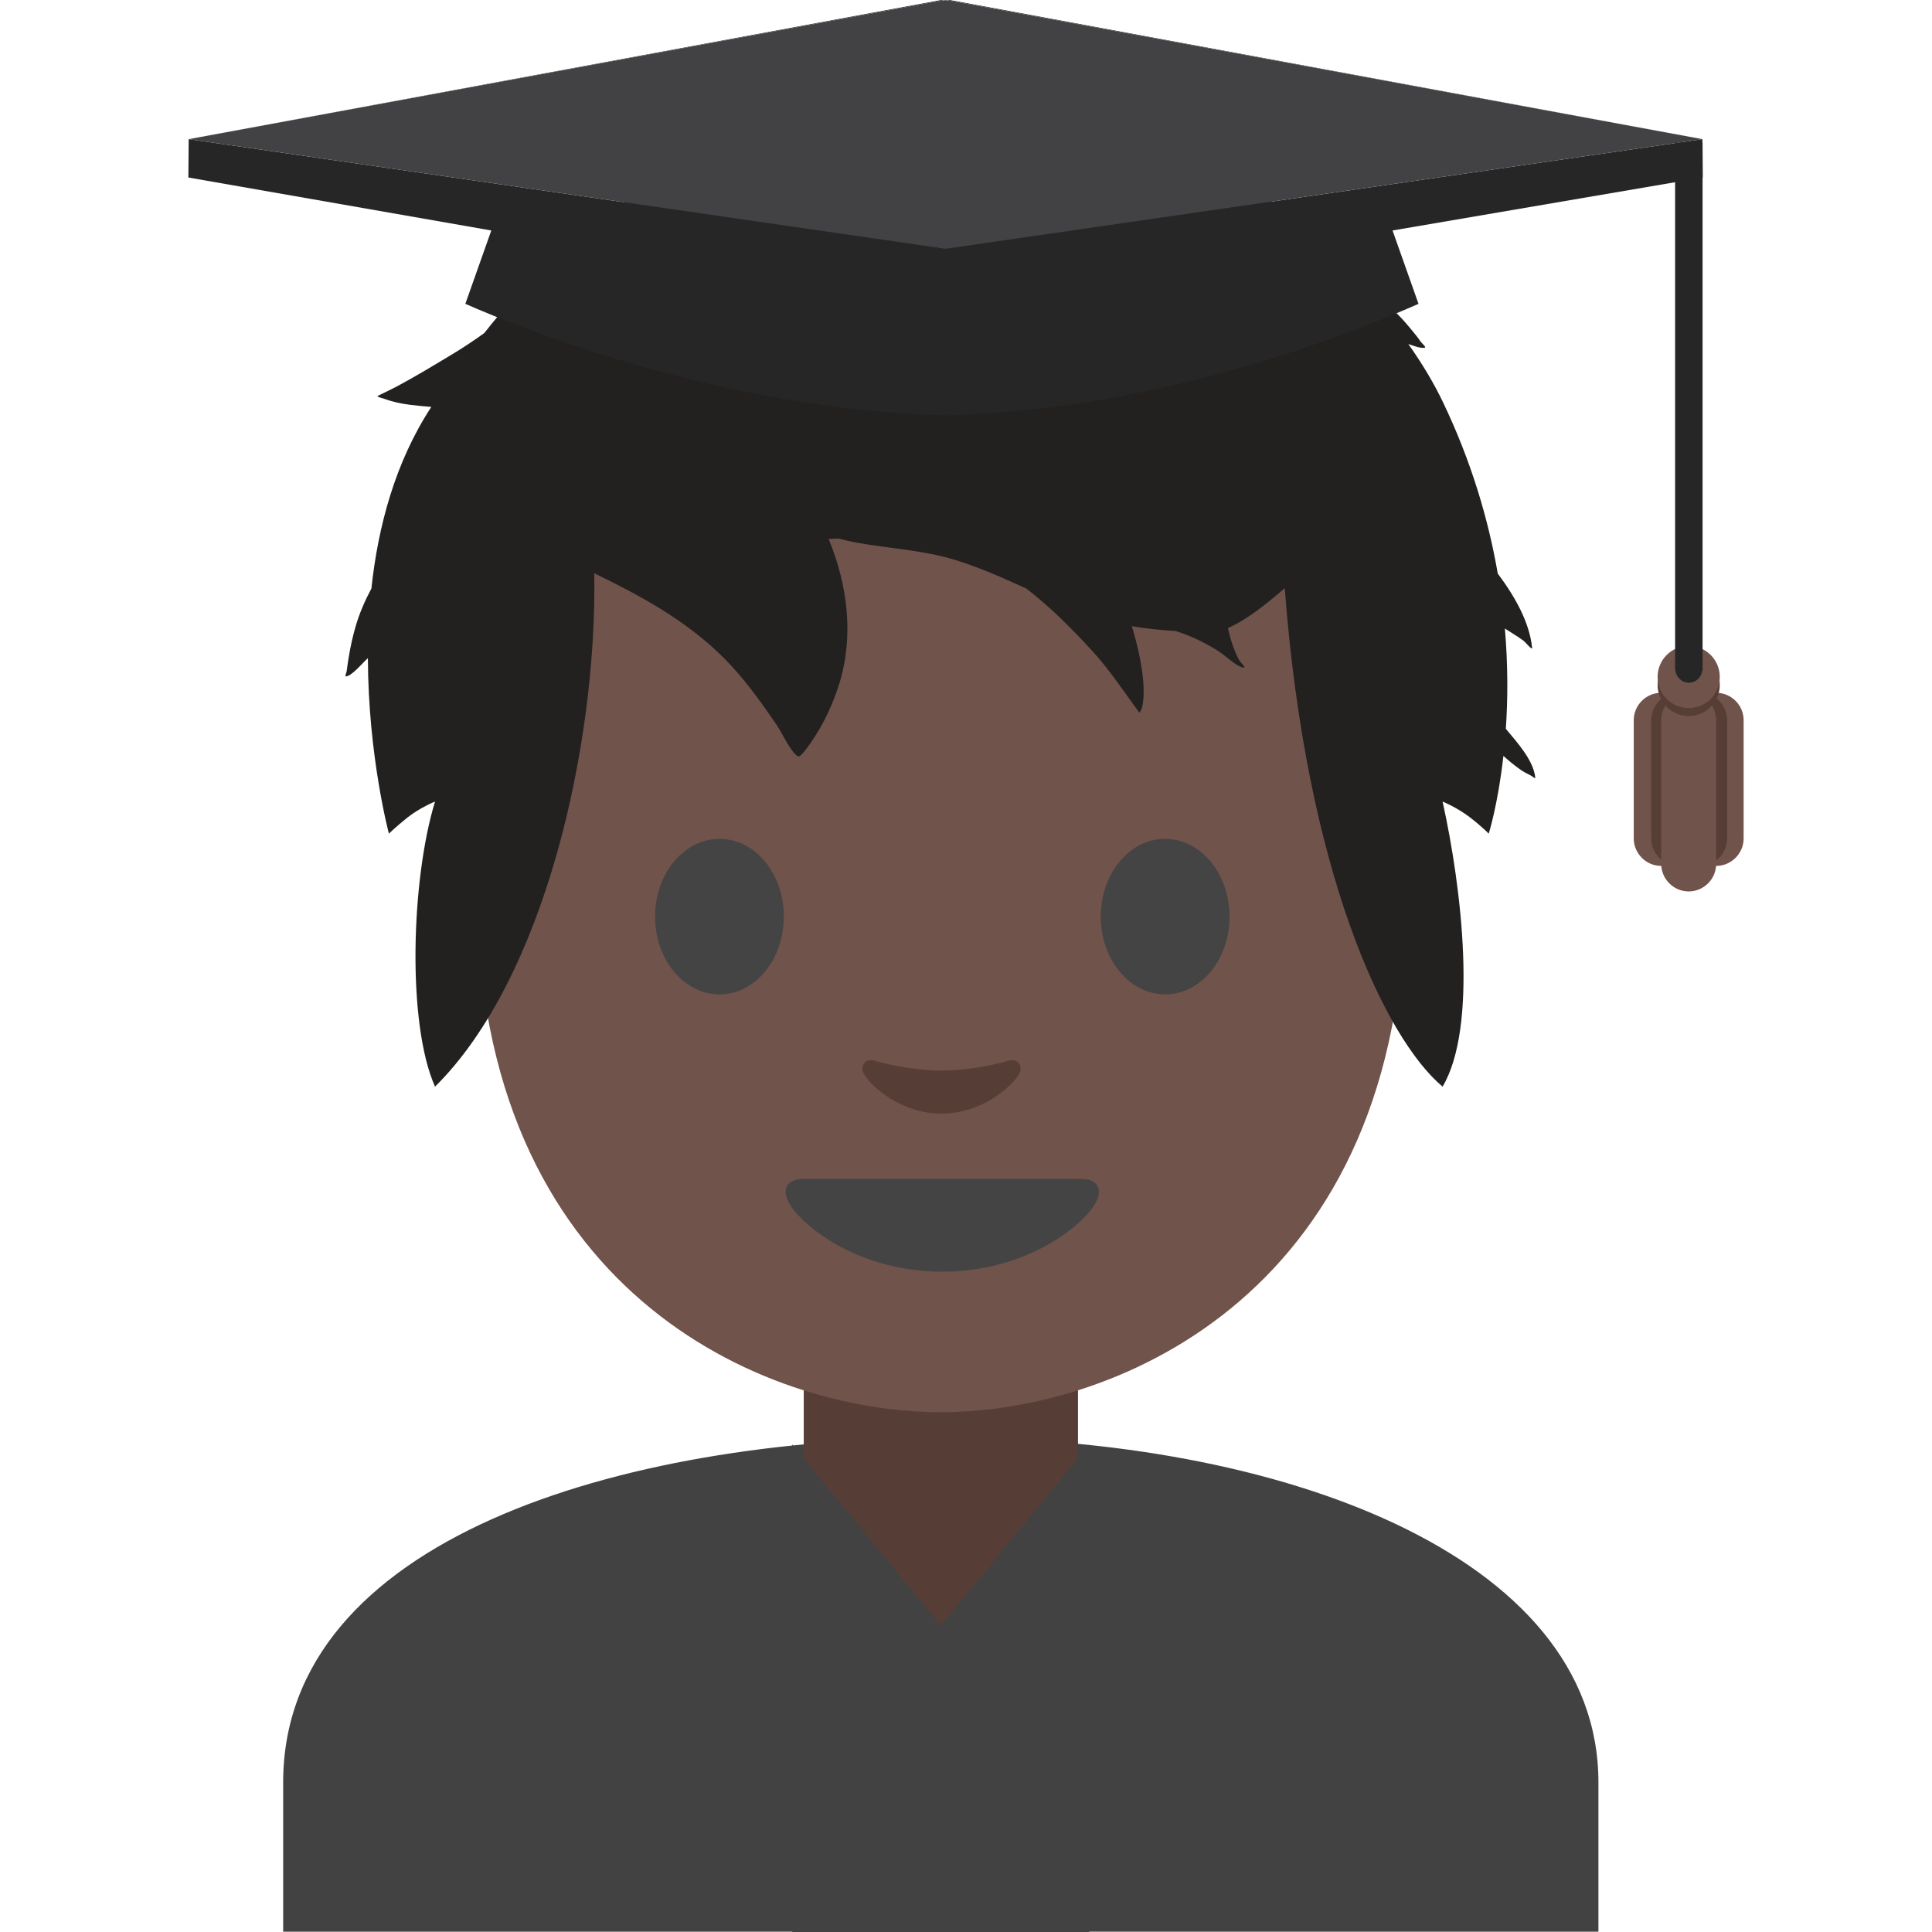<?xml version='1.0' encoding='UTF-8'?>
<svg xmlns="http://www.w3.org/2000/svg" xmlns:xlink="http://www.w3.org/1999/xlink" xmlns:serif="http://www.serif.com/" viewBox="0 0 128 128" version="1.1" xml:space="preserve" style="fill-rule:evenodd;clip-rule:evenodd;stroke-linejoin:round;stroke-miterlimit:2;">
    <path d="M18.76,118.09L18.76,127.98L105.9,127.98L105.9,118.09C105.9,102.92 84.51,95.22 62.66,95.25C40.94,95.28 18.76,102.03 18.76,118.09Z" style="fill:rgb(66,66,66);fill-rule:nonzero;"/>
    <path d="M71.42,90.25L53.25,90.25L53.25,99.84C53.25,104.18 56.95,107.7 61.51,107.7L63.16,107.7C67.72,107.7 71.42,104.18 71.42,99.84L71.42,90.25Z" style="fill:#563e37;fill-rule:nonzero;"/>
    <path d="M62.33,13.57C37.98,13.57 31.61,32.44 31.61,58.96C31.61,85.47 50.5,93.56 62.33,93.56C74.16,93.56 93.05,85.47 93.05,58.96C93.05,32.45 86.67,13.57 62.33,13.57Z" style="fill:#70534a;fill-rule:nonzero;"/>
    <g transform="matrix(1.983,0,0,1.983,-147.669,-39.909)">
        <path d="M94.066,27.778C96.675,25.707 100.329,23.961 105.476,23.859C105.476,23.859 105.721,23.849 105.834,23.849C105.936,23.849 106.191,23.859 106.191,23.859C109.911,23.964 112.963,24.918 115.402,26.243C116.216,26.5 116.997,26.834 117.673,27.221C118.084,27.456 118.457,27.717 118.827,28.012C118.903,28.073 119.184,28.228 119.209,28.321C119.238,28.425 118.994,28.305 118.886,28.296C118.731,28.283 118.574,28.272 118.419,28.252L118.368,28.246C118.971,28.744 119.515,29.258 120,29.772C120.271,29.935 120.539,30.114 120.804,30.314C121.132,30.562 121.401,30.867 121.659,31.184C121.748,31.294 121.84,31.401 121.917,31.52C121.966,31.595 122.148,31.735 122.06,31.745C121.896,31.764 121.698,31.677 121.52,31.62C122.01,32.31 122.39,32.964 122.665,33.536C123.633,35.551 124.199,37.503 124.508,39.288C125.092,40.069 125.567,40.92 125.654,41.756C125.668,41.885 125.453,41.592 125.348,41.517C125.153,41.377 124.947,41.255 124.746,41.124C124.854,42.375 124.844,43.507 124.778,44.475C125.148,44.925 125.697,45.513 125.762,46.106C125.767,46.16 125.663,46.061 125.615,46.037C125.48,45.97 125.357,45.907 125.234,45.818C125.048,45.683 124.867,45.537 124.697,45.38C124.515,47.006 124.206,47.978 124.206,47.978C124.206,47.978 123.992,47.754 123.584,47.437C123.145,47.1 122.665,46.906 122.665,46.906C123.306,49.8 123.851,54.429 122.665,56.431C120.735,54.812 118.108,49.269 117.391,39.774C116.735,40.348 116.068,40.864 115.492,41.108C115.534,41.282 115.575,41.456 115.63,41.619C115.693,41.806 115.767,41.99 115.858,42.164C115.907,42.256 116.121,42.448 116.018,42.432C115.768,42.394 115.388,42.01 115.166,41.873C114.718,41.595 114.247,41.364 113.749,41.208C113.257,41.177 112.766,41.13 112.283,41.047C112.464,41.653 112.611,42.271 112.664,42.901C112.683,43.125 112.706,43.776 112.534,43.933C112.534,43.933 112.37,43.713 112.357,43.694C112.245,43.534 112.131,43.375 112.017,43.217C111.69,42.765 111.364,42.316 110.987,41.903C110.287,41.135 109.563,40.41 108.76,39.79C107.985,39.438 107.209,39.088 106.389,38.836C105.299,38.5 104.178,38.454 103.065,38.251C102.871,38.215 102.678,38.17 102.487,38.118C102.375,38.122 102.263,38.127 102.152,38.133C102.787,39.669 103,41.371 102.51,42.961C102.292,43.667 101.971,44.34 101.551,44.947C101.52,44.992 101.219,45.432 101.139,45.399C100.91,45.303 100.565,44.561 100.421,44.352C99.882,43.567 99.309,42.759 98.629,42.086C97.378,40.845 95.87,40.03 94.322,39.278C94.417,45.039 92.655,52.822 89.002,56.431C88.06,54.319 88.205,49.505 89.002,46.906C89.002,46.906 88.512,47.1 88.084,47.437C87.686,47.754 87.461,47.978 87.461,47.978C87.461,47.978 86.769,45.388 86.759,42.115C86.575,42.277 86.243,42.692 86.034,42.725C85.973,42.735 86.045,42.601 86.052,42.539C86.069,42.39 86.093,42.241 86.117,42.093C86.173,41.748 86.247,41.406 86.344,41.07C86.474,40.618 86.659,40.195 86.876,39.788C87.097,37.721 87.669,35.566 88.878,33.721C88.632,33.702 88.393,33.677 88.167,33.65C87.877,33.614 87.587,33.553 87.313,33.452C87.277,33.439 87.088,33.396 87.076,33.358C87.076,33.358 87.599,33.105 87.679,33.062C88.34,32.711 88.992,32.314 89.634,31.927C89.969,31.724 90.31,31.497 90.647,31.254C91.238,30.503 91.939,29.698 92.772,28.904C92.544,28.723 92.341,28.501 92.171,28.224C91.979,27.91 91.799,27.548 91.755,27.177C91.74,27.051 91.827,26.729 92.041,26.77C92.608,26.879 92.864,27.699 93.479,27.838C93.635,27.873 93.855,27.833 94.066,27.778Z" style="fill:#232020;fill-rule:nonzero;"/>
    </g>
    <path d="M71.66,78.11L53.2,78.11C52.14,78.11 51.69,78.82 52.39,79.89C53.37,81.38 57,84.25 62.43,84.25C67.86,84.25 71.49,81.38 72.47,79.89C73.17,78.82 72.72,78.11 71.66,78.11Z" style="fill:rgb(68,68,68);fill-rule:nonzero;"/>
    <g>
        <path d="M51.93,60.73C51.93,63.57 50.03,65.88 47.67,65.88C45.32,65.88 43.4,63.58 43.4,60.73C43.4,57.88 45.31,55.58 47.67,55.58C50.03,55.57 51.93,57.88 51.93,60.73M72.93,60.73C72.93,63.57 74.83,65.88 77.2,65.88C79.55,65.88 81.46,63.58 81.46,60.73C81.46,57.88 79.55,55.58 77.2,55.58C74.83,55.57 72.93,57.88 72.93,60.73" style="fill:rgb(68,68,68);fill-rule:nonzero;"/>
    </g>
    <path d="M66.84,70.27C65.27,70.71 63.64,70.93 62.38,70.93C61.12,70.93 59.49,70.71 57.92,70.27C57.25,70.08 56.98,70.72 57.23,71.14C57.73,72.02 59.73,73.78 62.38,73.78C65.03,73.78 67.03,72.01 67.53,71.14C67.77,70.71 67.51,70.08 66.84,70.27Z" style="fill:#563e37;fill-rule:nonzero;"/>
    <g>
        <path d="M62.36,0L12.5,9.22L62.49,0.02L62.36,0Z" style="fill:rgb(38,38,38);fill-rule:nonzero;"/>
        <path d="M62.64,0.01L62.61,0L62.49,0.02L62.64,0.05L62.64,0.01Z" style="fill:rgb(66,65,67);fill-rule:nonzero;"/>
        <path d="M62.92,0L112.79,9.22L62.8,0.02L62.92,0Z" style="fill:rgb(38,38,38);fill-rule:nonzero;"/>
        <path d="M112.81,11.76L112.79,9.22L62.68,16.48L62.62,16.48L12.5,9.22L12.48,11.76L32.55,15.27L30.83,20.13C34.51,21.75 47.84,27.13 62.64,27.52C77.44,27.12 90.3,21.75 93.98,20.13L92.26,15.27L112.81,11.76Z" style="fill:rgb(38,38,38);fill-rule:nonzero;"/>
        <path d="M62.64,0.01L62.68,0L62.8,0.02L62.64,0.05L62.64,0.01Z" style="fill:rgb(66,65,67);fill-rule:nonzero;"/>
        <path d="M62.8,0.02L62.64,0.05L62.49,0.02L12.5,9.22L62.61,16.48L62.64,16.47L62.68,16.48L112.79,9.22L62.8,0.02Z" style="fill:rgb(66,65,67);fill-rule:nonzero;"/>
        <g>
            <path d="M113.7,45.9C112.69,45.9 111.88,46.72 111.88,47.72L111.88,55.55C111.88,56.548 112.702,57.37 113.7,57.37C114.698,57.37 115.52,56.548 115.52,55.55L115.52,47.72C115.52,46.72 114.71,45.9 113.7,45.9ZM110.06,45.9C109.05,45.9 108.24,46.72 108.24,47.72L108.24,55.55C108.24,56.548 109.062,57.37 110.06,57.37C111.058,57.37 111.88,56.548 111.88,55.55L111.88,47.72C111.88,46.72 111.07,45.9 110.06,45.9Z" style="fill:#70534a;fill-rule:nonzero;"/>
            <path d="M111.22,45.9C110.21,45.9 109.4,46.72 109.4,47.72L109.4,55.55C109.4,56.548 110.222,57.37 111.22,57.37C112.218,57.37 113.04,56.548 113.04,55.55L113.04,47.72C113.04,46.72 112.23,45.9 111.22,45.9Z" style="fill:#563e37;fill-rule:nonzero;"/>
            <path d="M112.61,45.9C111.6,45.9 110.79,46.72 110.79,47.72L110.79,55.55C110.79,56.56 111.61,57.37 112.61,57.37C113.61,57.37 114.43,56.55 114.43,55.55L114.43,47.72C114.43,46.72 113.62,45.9 112.61,45.9Z" style="fill:#563e37;fill-rule:nonzero;"/>
            <path d="M111.88,45.9C110.87,45.9 110.06,46.72 110.06,47.72L110.06,57.24C110.06,58.238 110.882,59.06 111.88,59.06C112.878,59.06 113.7,58.238 113.7,57.24L113.7,47.72C113.7,46.72 112.89,45.9 111.88,45.9Z" style="fill:#70534a;fill-rule:nonzero;"/>
            <circle cx="111.88" cy="45.38" r="2.06" style="fill:#563e37;"/>
            <circle cx="111.88" cy="44.85" r="2.06" style="fill:#70534a;"/>
            <path d="M110.98,9.45L110.98,44.4L111,44.4C111.04,44.86 111.42,45.23 111.89,45.23C112.36,45.23 112.74,44.87 112.78,44.4L112.8,44.4L112.8,9.45L110.98,9.45Z" style="fill:rgb(38,38,38);fill-rule:nonzero;"/>
        </g>
    </g>
    <path d="M72.17,128L52.49,128L52.49,95.7L62.33,107.7L72.17,95.7L72.17,128Z" style="fill:rgb(66,66,66);fill-rule:nonzero;"/>
</svg>
